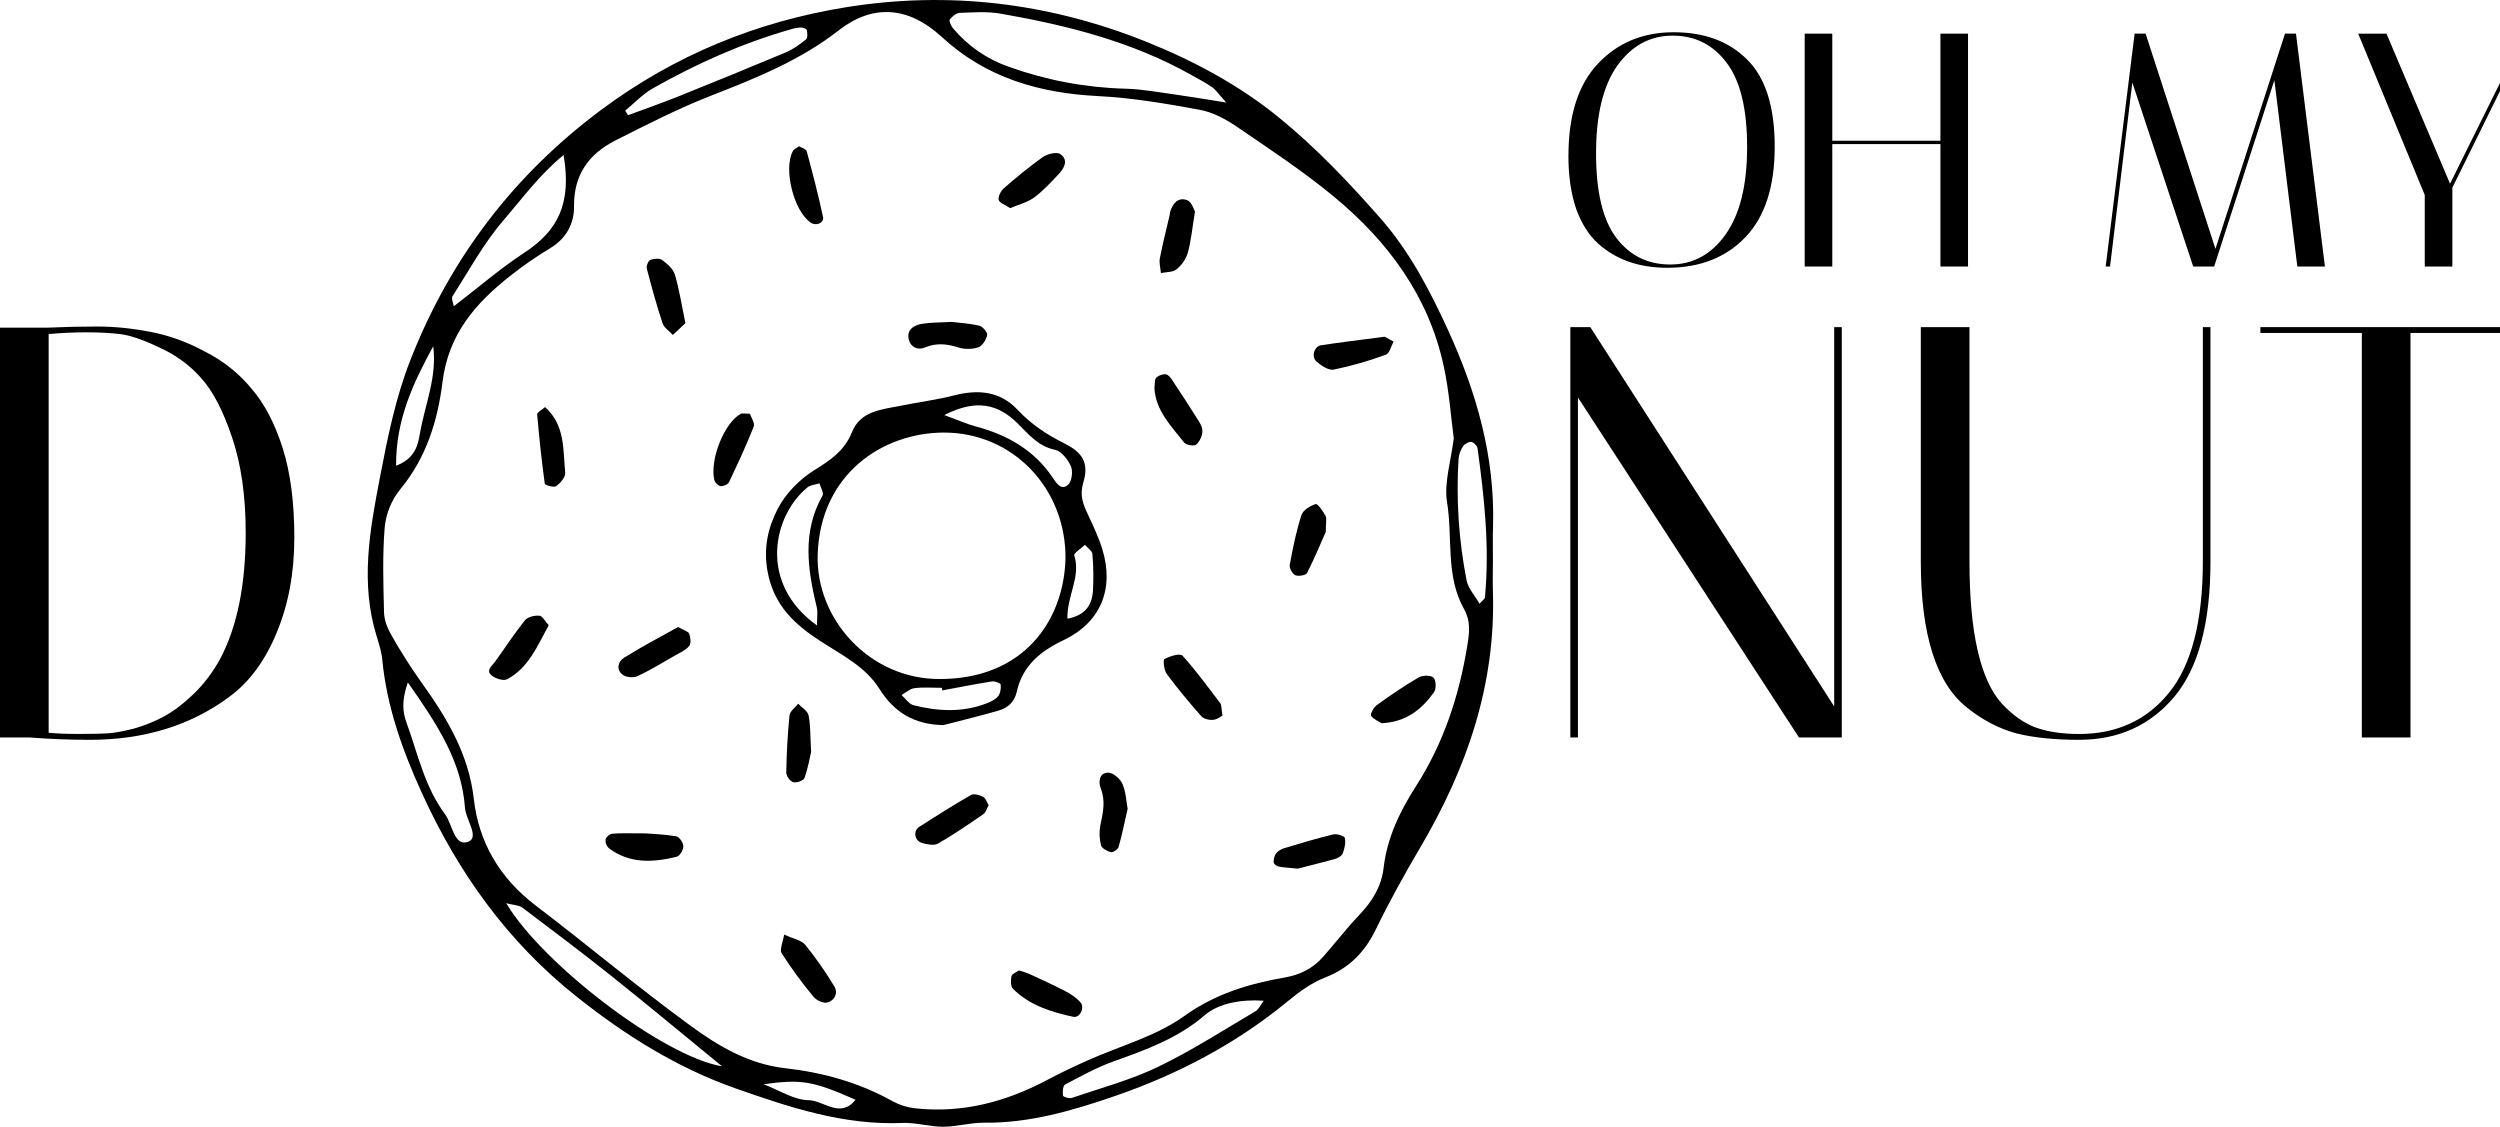 <!-- Generated by IcoMoon.io -->
<svg version="1.1" xmlns="http://www.w3.org/2000/svg" width="71" height="32" viewBox="0 0 71 32">
<title>logo</title>
<path d="M42.398 15.997c0 0.261-0.008 0.521 0 0.783 0.089 2.653-0.738 5.043-2.067 7.296-0.445 0.756-0.871 1.524-1.255 2.314-0.316 0.649-0.756 1.104-1.44 1.37-0.382 0.148-0.736 0.405-1.056 0.669-1.474 1.218-3.146 2.091-4.935 2.705-1.188 0.408-2.411 0.767-3.702 0.751-0.385-0.004-0.77 0.114-1.156 0.115s-0.771-0.124-1.153-0.108c-1.664 0.071-3.206-0.441-4.736-0.979-1.671-0.587-3.146-1.513-4.533-2.617-1.958-1.558-3.354-3.519-4.379-5.765-0.553-1.211-1.003-2.46-1.13-3.804-0.021-0.223-0.095-0.444-0.16-0.66-0.465-1.507-0.198-2.985 0.090-4.486 0.22-1.148 0.447-2.283 0.876-3.373 1.134-2.884 2.934-5.245 5.428-7.1 2.079-1.545 4.406-2.494 6.936-2.902 2.903-0.468 5.737-0.131 8.487 0.963 1.372 0.548 2.667 1.241 3.797 2.159 1.055 0.856 2.006 1.858 2.905 2.883 0.814 0.928 1.393 2.034 1.909 3.162 0.806 1.762 1.332 3.586 1.279 5.546-0.012 0.362-0.003 0.721-0.004 1.080zM41.284 12.427c-0.080-0.616-0.13-1.329-0.281-2.022-0.428-1.992-1.581-3.548-3.117-4.818-0.872-0.722-1.823-1.349-2.76-1.988-0.317-0.216-0.686-0.415-1.057-0.481-0.953-0.176-1.916-0.34-2.882-0.389-1.676-0.085-3.182-0.518-4.447-1.685-0.931-0.858-1.946-0.941-2.914-0.186-1.097 0.855-2.346 1.357-3.619 1.854-0.933 0.364-1.831 0.823-2.728 1.276-0.749 0.379-1.186 0.971-1.176 1.867 0.006 0.503-0.224 0.923-0.689 1.201-0.388 0.234-0.761 0.492-1.116 0.773-0.992 0.781-1.765 1.661-1.932 3.027-0.132 1.080-0.459 2.148-1.198 3.038-0.247 0.306-0.4 0.677-0.441 1.069-0.068 0.807-0.040 1.625-0.020 2.437 0.006 0.217 0.1 0.45 0.211 0.642 0.255 0.452 0.534 0.891 0.834 1.315 0.726 1.010 1.358 2.046 1.504 3.329 0.141 1.244 0.741 2.257 1.757 3.030 1.471 1.121 2.889 2.311 4.381 3.402 0.802 0.588 1.661 1.102 2.72 1.221s2.096 0.408 3.045 0.941c0.199 0.107 0.417 0.174 0.642 0.197 1.339 0.144 2.578-0.187 3.754-0.814 0.369-0.197 0.748-0.375 1.13-0.546 0.919-0.412 1.937-0.682 2.738-1.255 0.89-0.639 1.842-0.923 2.864-1.101 0.441-0.077 0.802-0.259 1.090-0.588 0.343-0.39 0.66-0.802 1.018-1.179 0.37-0.389 0.636-0.802 0.701-1.356 0.099-0.849 0.462-1.599 0.923-2.319 0.78-1.217 1.223-2.562 1.454-3.992 0.061-0.375 0.095-0.692-0.091-1.023-0.537-0.953-0.318-2.035-0.487-3.049-0.086-0.548 0.112-1.148 0.195-1.832l-0.002 0.001zM34.823 2.909c-0.227-0.251-0.298-0.364-0.401-0.434-0.185-0.128-0.388-0.233-0.585-0.344-1.685-0.95-3.53-1.412-5.416-1.743-0.379-0.067-0.777-0.037-1.163-0.022-0.101 0.004-0.221 0.102-0.284 0.19-0.029 0.040 0.037 0.18 0.092 0.248 0.419 0.5 0.966 0.878 1.583 1.092 1.064 0.383 2.184 0.594 3.315 0.623 0.479 0.013 0.957 0.104 1.434 0.169 0.407 0.058 0.813 0.127 1.426 0.223zM20.507 30.284c-1.131-0.925-2.122-1.752-3.131-2.556-0.835-0.666-1.689-1.309-2.542-1.952-0.096-0.072-0.247-0.070-0.457-0.124 1.029 1.728 4.464 4.354 6.131 4.632zM12.887 8.699c0.682-0.521 1.313-1.070 2.006-1.524 0.971-0.633 1.343-1.421 1.113-2.773-0.689 0.564-1.181 1.244-1.712 1.861-0.562 0.651-0.978 1.426-1.446 2.155-0.036 0.059 0.022 0.175 0.039 0.281zM35.889 28.421c-0.636-0.044-1.277 0.069-1.676 0.412-0.757 0.652-1.658 0.98-2.575 1.306-0.481 0.171-0.935 0.422-1.389 0.662-0.063 0.033-0.074 0.209-0.061 0.313 0.004 0.035 0.174 0.092 0.244 0.069 0.823-0.281 1.674-0.507 2.453-0.883 0.956-0.459 1.853-1.040 2.768-1.579 0.096-0.054 0.146-0.181 0.236-0.299zM11.582 19.381c-0.183 0.54-0.147 0.838-0.032 1.156 0.319 0.883 0.513 1.814 1.088 2.585 0.213 0.286 0.257 0.925 0.65 0.787 0.346-0.12-0.059-0.627-0.083-0.968-0.091-1.304-0.776-2.355-1.623-3.561zM17.753 3.142l0.085 0.129c0.475-0.176 0.955-0.343 1.426-0.532 1.023-0.41 2.042-0.829 3.059-1.254 0.205-0.087 0.393-0.225 0.568-0.366 0.049-0.040 0.040-0.175 0.025-0.258-0.008-0.037-0.105-0.078-0.16-0.080-0.095 0.002-0.19 0.018-0.281 0.047-1.382 0.393-2.685 0.974-3.932 1.68-0.292 0.165-0.528 0.422-0.79 0.636zM42.019 17.147c0.084-0.097 0.149-0.138 0.153-0.183 0.135-1.421-0.016-2.829-0.21-4.233-0.010-0.071-0.108-0.172-0.174-0.18-0.073-0.010-0.188 0.051-0.232 0.117-0.073 0.104-0.119 0.225-0.132 0.352-0.073 1.158 0.003 2.321 0.227 3.46 0.044 0.23 0.234 0.432 0.369 0.668zM11.248 13.227c0.539-0.206 0.62-0.578 0.678-0.915 0.141-0.82 0.493-1.61 0.377-2.477-0.564 1.035-1.064 2.083-1.054 3.392h-0zM24.298 31.234c-1.209-0.535-1.537-0.591-2.613-0.441 0.456 0.173 0.867 0.448 1.279 0.452 0.43 0.006 0.897 0.534 1.334-0.011h-0z"></path>
<path d="M26.79 20.593c-0.826-0.015-1.394-0.361-1.815-1.030-0.392-0.624-1.043-0.947-1.64-1.332-0.752-0.484-1.364-1.031-1.538-2.012-0.12-0.666 0.020-1.244 0.29-1.769 0.227-0.439 0.631-0.847 1.056-1.108 0.461-0.283 0.843-0.55 1.055-1.073 0.241-0.602 0.847-0.638 1.384-0.746 0.506-0.102 1.020-0.167 1.519-0.295 0.682-0.174 1.301-0.12 1.799 0.411 0.385 0.412 0.835 0.708 1.336 0.958 0.522 0.26 0.694 0.564 0.53 1.107-0.111 0.369-0.004 0.62 0.134 0.914 0.15 0.321 0.305 0.647 0.408 0.986 0.343 1.128-0.052 2.077-1.109 2.58-0.656 0.311-1.157 0.726-1.321 1.456-0.065 0.294-0.249 0.461-0.508 0.537-0.523 0.153-1.054 0.28-1.581 0.417zM30.26 15.864c0.017-1.987-1.488-3.576-3.446-3.579-1.756 0-3.523 1.189-3.592 3.469-0.055 1.824 1.464 3.524 3.443 3.53 2.411 0.012 3.548-1.663 3.595-3.42zM23.203 17.764c0-0.255 0.024-0.385-0.004-0.503-0.26-1.079-0.428-2.148 0.161-3.188 0.043-0.075-0.055-0.229-0.088-0.346-0.116 0.037-0.255 0.045-0.343 0.117-0.973 0.799-1.407 2.718 0.274 3.92zM26.816 11.787c0.407 0.149 0.639 0.255 0.883 0.321 0.897 0.237 1.662 0.664 2.194 1.451 0.105 0.155 0.241 0.385 0.441 0.209 0.107-0.094 0.142-0.382 0.080-0.526-0.083-0.191-0.272-0.43-0.453-0.468-0.493-0.103-0.762-0.46-1.083-0.771-0.54-0.519-1.143-0.682-2.062-0.215zM26.761 19.609l-0.012-0.075c-0.258 0-0.519-0.022-0.773 0.009-0.131 0.016-0.25 0.127-0.373 0.195 0.113 0.1 0.211 0.257 0.341 0.29 0.695 0.175 1.395 0.213 2.081-0.055 0.117-0.046 0.248-0.106 0.321-0.201 0.065-0.080 0.086-0.223 0.073-0.331-0.005-0.040-0.167-0.101-0.248-0.088-0.471 0.074-0.939 0.167-1.407 0.254l-0.002 0.001zM30.314 17.571c0.482-0.089 0.696-0.361 0.725-0.779 0.021-0.352 0.016-0.705-0.015-1.056-0.008-0.093-0.137-0.175-0.21-0.263-0.107 0.101-0.325 0.238-0.305 0.299 0.195 0.609-0.213 1.155-0.194 1.797v0.001z"></path>
<path d="M34.718 20.323c-0.028 0.014-0.139 0.107-0.26 0.12-0.11 0.013-0.27-0.024-0.339-0.101-0.342-0.386-0.674-0.783-0.981-1.199-0.080-0.109-0.113-0.401-0.067-0.426 0.15-0.083 0.444-0.17 0.51-0.098 0.387 0.427 0.728 0.897 1.078 1.357 0.034 0.046 0.024 0.125 0.059 0.346z"></path>
<path d="M18.329 23.668c0.179 0.014 0.532 0.025 0.877 0.084 0.086 0.015 0.201 0.183 0.201 0.283s-0.099 0.274-0.185 0.295c-0.67 0.166-1.337 0.207-1.93-0.241-0.034-0.031-0.059-0.070-0.076-0.112s-0.023-0.089-0.019-0.134c0.013-0.067 0.117-0.16 0.187-0.165 0.257-0.022 0.515-0.010 0.945-0.010z"></path>
<path d="M39.324 9.562l0.254 0.139c-0.072 0.129-0.116 0.336-0.221 0.373-0.482 0.177-0.977 0.319-1.481 0.423-0.145 0.028-0.355-0.114-0.489-0.231-0.154-0.136-0.062-0.431 0.132-0.461 0.571-0.088 1.146-0.155 1.804-0.242z"></path>
<path d="M22.269 26.541c0.268 0.125 0.492 0.16 0.602 0.294 0.3 0.372 0.574 0.764 0.821 1.174 0.12 0.195 0.010 0.406-0.192 0.462-0.111 0.031-0.313-0.060-0.394-0.16-0.327-0.394-0.63-0.807-0.907-1.238-0.064-0.102 0.035-0.308 0.071-0.532z"></path>
<path d="M32.785 11.018c0.017-0.114 0-0.244 0.053-0.294 0.072-0.066 0.227-0.12 0.301-0.085 0.102 0.049 0.167 0.182 0.237 0.286 0.194 0.291 0.386 0.584 0.571 0.882 0.083 0.134 0.194 0.276 0.201 0.42 0.008 0.133-0.073 0.306-0.173 0.398-0.056 0.051-0.286 0.018-0.342-0.053-0.371-0.471-0.815-0.913-0.848-1.554z"></path>
<path d="M33.938 6.010c-0.080 0.481-0.112 0.836-0.206 1.175-0.059 0.183-0.17 0.345-0.321 0.465-0.106 0.086-0.292 0.073-0.441 0.105-0.012-0.14-0.056-0.286-0.030-0.419 0.078-0.41 0.183-0.815 0.277-1.222 0.007-0.032 0.005-0.065 0.014-0.096 0.074-0.245 0.234-0.432 0.489-0.331 0.129 0.051 0.189 0.276 0.218 0.323z"></path>
<path d="M27.021 9.141c0.226 0.028 0.517 0.043 0.796 0.111 0.095 0.023 0.235 0.194 0.219 0.268-0.029 0.132-0.139 0.306-0.255 0.345-0.184 0.057-0.381 0.058-0.565 0.003-0.321-0.102-0.62-0.136-0.94-0.002-0.21 0.088-0.408-0.004-0.464-0.214-0.075-0.281 0.136-0.417 0.373-0.456 0.253-0.042 0.514-0.035 0.836-0.054z"></path>
<path d="M32.025 22.97c-0.091 0.398-0.16 0.748-0.259 1.089-0.019 0.067-0.16 0.157-0.22 0.142-0.107-0.026-0.257-0.11-0.278-0.198-0.048-0.189-0.053-0.386-0.016-0.577 0.075-0.35 0.15-0.682 0.008-1.039-0.067-0.171-0.048-0.444 0.212-0.444 0.14 0 0.341 0.173 0.404 0.317 0.102 0.229 0.109 0.499 0.149 0.71z"></path>
<path d="M28.077 22.868c-0.052 0.093-0.077 0.204-0.146 0.251-0.422 0.291-0.846 0.584-1.29 0.838-0.113 0.065-0.313 0.025-0.458-0.018-0.212-0.063-0.256-0.342-0.080-0.455 0.486-0.312 0.975-0.621 1.476-0.908 0.080-0.046 0.241 0.004 0.344 0.055 0.070 0.035 0.1 0.149 0.154 0.237z"></path>
<path d="M22.695 4.155c0.069 0.040 0.198 0.075 0.215 0.139 0.168 0.618 0.329 1.238 0.463 1.864 0.037 0.174-0.193 0.27-0.347 0.166-0.485-0.327-0.787-1.536-0.504-2.042 0.029-0.050 0.101-0.075 0.174-0.128z"></path>
<path d="M28.689 5.911c-0.146-0.097-0.304-0.147-0.325-0.231-0.023-0.091 0.053-0.247 0.134-0.321 0.356-0.318 0.728-0.618 1.115-0.897 0.13-0.092 0.401-0.157 0.502-0.085 0.237 0.166 0.112 0.401-0.053 0.573-0.221 0.231-0.441 0.475-0.696 0.662-0.196 0.141-0.447 0.201-0.677 0.299z"></path>
<path d="M19.466 9.177l-0.355 0.335c-0.101-0.109-0.251-0.201-0.294-0.331-0.17-0.512-0.313-1.033-0.448-1.555-0.018-0.072 0.040-0.219 0.1-0.243 0.098-0.040 0.26-0.056 0.335 0 0.147 0.109 0.315 0.254 0.363 0.418 0.126 0.425 0.193 0.87 0.298 1.377z"></path>
<path d="M15.583 17.757c-0.325 0.596-0.572 1.207-1.178 1.533-0.102 0.055-0.327-0.015-0.436-0.102-0.185-0.147 0-0.27 0.090-0.395 0.284-0.392 0.547-0.8 0.849-1.176 0.078-0.097 0.276-0.144 0.41-0.131 0.091 0.008 0.166 0.164 0.265 0.272z"></path>
<path d="M19.258 17.807c0.17 0.098 0.293 0.128 0.316 0.192 0.038 0.106 0.057 0.272 0 0.346-0.093 0.117-0.252 0.185-0.39 0.263-0.356 0.204-0.707 0.42-1.077 0.594-0.113 0.053-0.317 0.037-0.417-0.035-0.207-0.147-0.134-0.383 0.032-0.487 0.508-0.318 1.042-0.597 1.536-0.873z"></path>
<path d="M37.652 15.106c-0.131 0.295-0.315 0.74-0.532 1.167-0.034 0.066-0.245 0.102-0.334 0.063-0.083-0.037-0.174-0.205-0.157-0.295 0.087-0.475 0.184-0.952 0.331-1.411 0.045-0.14 0.248-0.267 0.404-0.314 0.058-0.017 0.209 0.201 0.281 0.334 0.041 0.075 0.007 0.191 0.007 0.457z"></path>
<path d="M15.481 11.562c0.576 0.517 0.507 1.218 0.571 1.866 0.012 0.12-0.138 0.292-0.257 0.379-0.063 0.046-0.317-0.028-0.323-0.070-0.091-0.654-0.16-1.312-0.216-1.971-0.004-0.056 0.131-0.125 0.225-0.205z"></path>
<path d="M28.934 27.56c0.097 0.026 0.191 0.057 0.284 0.093 0.346 0.16 0.694 0.317 1.031 0.493 0.16 0.083 0.321 0.188 0.436 0.321 0.133 0.154-0.019 0.451-0.205 0.41-0.627-0.136-1.24-0.325-1.71-0.794-0.069-0.069-0.068-0.243-0.045-0.358 0.013-0.065 0.134-0.11 0.208-0.165z"></path>
<path d="M21.298 11.751c0.033 0.104 0.147 0.265 0.107 0.366-0.211 0.536-0.455 1.059-0.703 1.578-0.030 0.064-0.16 0.12-0.238 0.11-0.067-0.008-0.16-0.103-0.178-0.175-0.132-0.579 0.283-1.615 0.746-1.876 0.048-0.027 0.124-0.004 0.266-0.004z"></path>
<path d="M39.24 20.539c-0.072-0.046-0.223-0.102-0.301-0.209-0.031-0.043 0.070-0.239 0.157-0.301 0.386-0.281 0.78-0.549 1.191-0.789 0.111-0.065 0.341-0.069 0.422 0.003 0.075 0.067 0.086 0.321 0.018 0.414-0.344 0.48-0.778 0.846-1.488 0.883z"></path>
<path d="M36.856 24.67c-0.298-0.031-0.427-0.034-0.551-0.062-0.053-0.012-0.131-0.074-0.132-0.114-0.006-0.091 0.018-0.182 0.068-0.259 0.064-0.072 0.148-0.125 0.241-0.15 0.459-0.138 0.918-0.276 1.384-0.388 0.101-0.024 0.314 0.043 0.327 0.1 0.031 0.137-0.006 0.303-0.060 0.441-0.028 0.073-0.142 0.134-0.229 0.16-0.399 0.11-0.799 0.207-1.048 0.272z"></path>
<path d="M23.036 21.355c-0.033 0.14-0.086 0.45-0.189 0.742-0.026 0.073-0.226 0.142-0.319 0.116s-0.201-0.179-0.198-0.274c0.010-0.541 0.037-1.083 0.092-1.622 0.012-0.117 0.16-0.221 0.246-0.331 0.103 0.109 0.269 0.205 0.295 0.329 0.058 0.279 0.046 0.573 0.073 1.038z"></path>
<path d="M44.544 4.422c0-1.146 0.277-2.016 0.832-2.608 0.561-0.598 1.279-0.898 2.154-0.898s1.572 0.258 2.088 0.775c0.523 0.516 0.784 1.342 0.784 2.475s-0.277 1.99-0.832 2.57c-0.554 0.579-1.294 0.869-2.221 0.869-0.8 0-1.455-0.23-1.965-0.69-0.265-0.239-0.472-0.57-0.624-0.992-0.145-0.428-0.217-0.929-0.217-1.502zM47.502 1.012c-0.636 0-1.159 0.283-1.569 0.85-0.403 0.567-0.605 1.398-0.605 2.494s0.192 1.896 0.576 2.4c0.384 0.504 0.895 0.756 1.531 0.756 0.643 0 1.165-0.283 1.569-0.85 0.409-0.573 0.614-1.401 0.614-2.485 0-1.090-0.195-1.89-0.586-2.4-0.384-0.51-0.895-0.765-1.531-0.765z"></path>
<path d="M52.037 7.569h-0.784v-6.614h0.784v3.042h3.071v-3.042h0.784v6.614h-0.784v-3.477h-3.071v3.477z"></path>
<path d="M59.924 7.569h-0.123l0.822-6.614h0.312l1.984 6.113 1.975-6.113h0.312l0.822 6.614h-0.784l-0.652-5.291-1.71 5.291h-0.595l-1.729-5.225-0.633 5.225z"></path>
<path d="M71.262 0.955c0.12 0.12 0.18 0.274 0.18 0.463 0 0.157-0.035 0.318-0.104 0.482l-1.691 3.43v2.239h-0.784v-2.031l-1.89-4.582h0.803l1.805 4.261 1.644-3.316c0.069-0.157 0.104-0.321 0.104-0.491s-0.047-0.302-0.142-0.397l0.076-0.057z"></path>
<path d="M1.332 9.306c0.488-0.022 0.966-0.033 1.432-0.033 0.477 0 0.977 0.050 1.499 0.15 0.533 0.1 1.055 0.289 1.565 0.566 0.522 0.266 0.96 0.616 1.315 1.049 0.366 0.422 0.66 0.982 0.883 1.682s0.333 1.548 0.333 2.547c0 0.999-0.167 1.898-0.5 2.697-0.322 0.788-0.766 1.393-1.332 1.815-1.099 0.821-2.426 1.232-3.98 1.232-0.544 0-1.116-0.022-1.715-0.067h-0.833v-11.638h1.332zM1.382 20.811c0.233 0.022 0.527 0.033 0.883 0.033s0.622-0.006 0.799-0.017c0.178-0.011 0.422-0.055 0.733-0.133 0.311-0.089 0.599-0.205 0.866-0.35s0.544-0.355 0.833-0.633c0.3-0.289 0.555-0.627 0.766-1.016 0.477-0.91 0.716-2.098 0.716-3.563 0-1.043-0.128-1.942-0.383-2.697-0.255-0.766-0.55-1.332-0.883-1.698-0.322-0.366-0.716-0.655-1.182-0.866-0.466-0.222-0.838-0.35-1.116-0.383s-0.599-0.050-0.966-0.050-0.722 0.017-1.066 0.050v11.321z"></path>
<path d="M44.814 20.944h-0.216v-11.654h0.566l6.927 10.772v-10.772h0.216v11.654h-1.216l-6.278-9.656v9.656z"></path>
<path d="M62.561 9.29h0.216v6.66c0 1.743-0.344 3.025-1.032 3.846-0.688 0.81-1.587 1.215-2.698 1.215-0.699 0-1.293-0.061-1.782-0.183-0.488-0.133-0.949-0.372-1.382-0.716-0.888-0.688-1.332-2.076-1.332-4.162v-6.66h1.382v6.643c0 2.020 0.305 3.369 0.916 4.046 0.311 0.333 0.633 0.561 0.966 0.683 0.344 0.122 0.755 0.183 1.232 0.183 1.066 0 1.915-0.388 2.548-1.165 0.644-0.788 0.966-2.037 0.966-3.746v-6.643z"></path>
<path d="M68.458 20.944h-1.382v-11.488h-2.881v-0.166h7.16v0.166h-2.897v11.488z"></path>
</svg>
